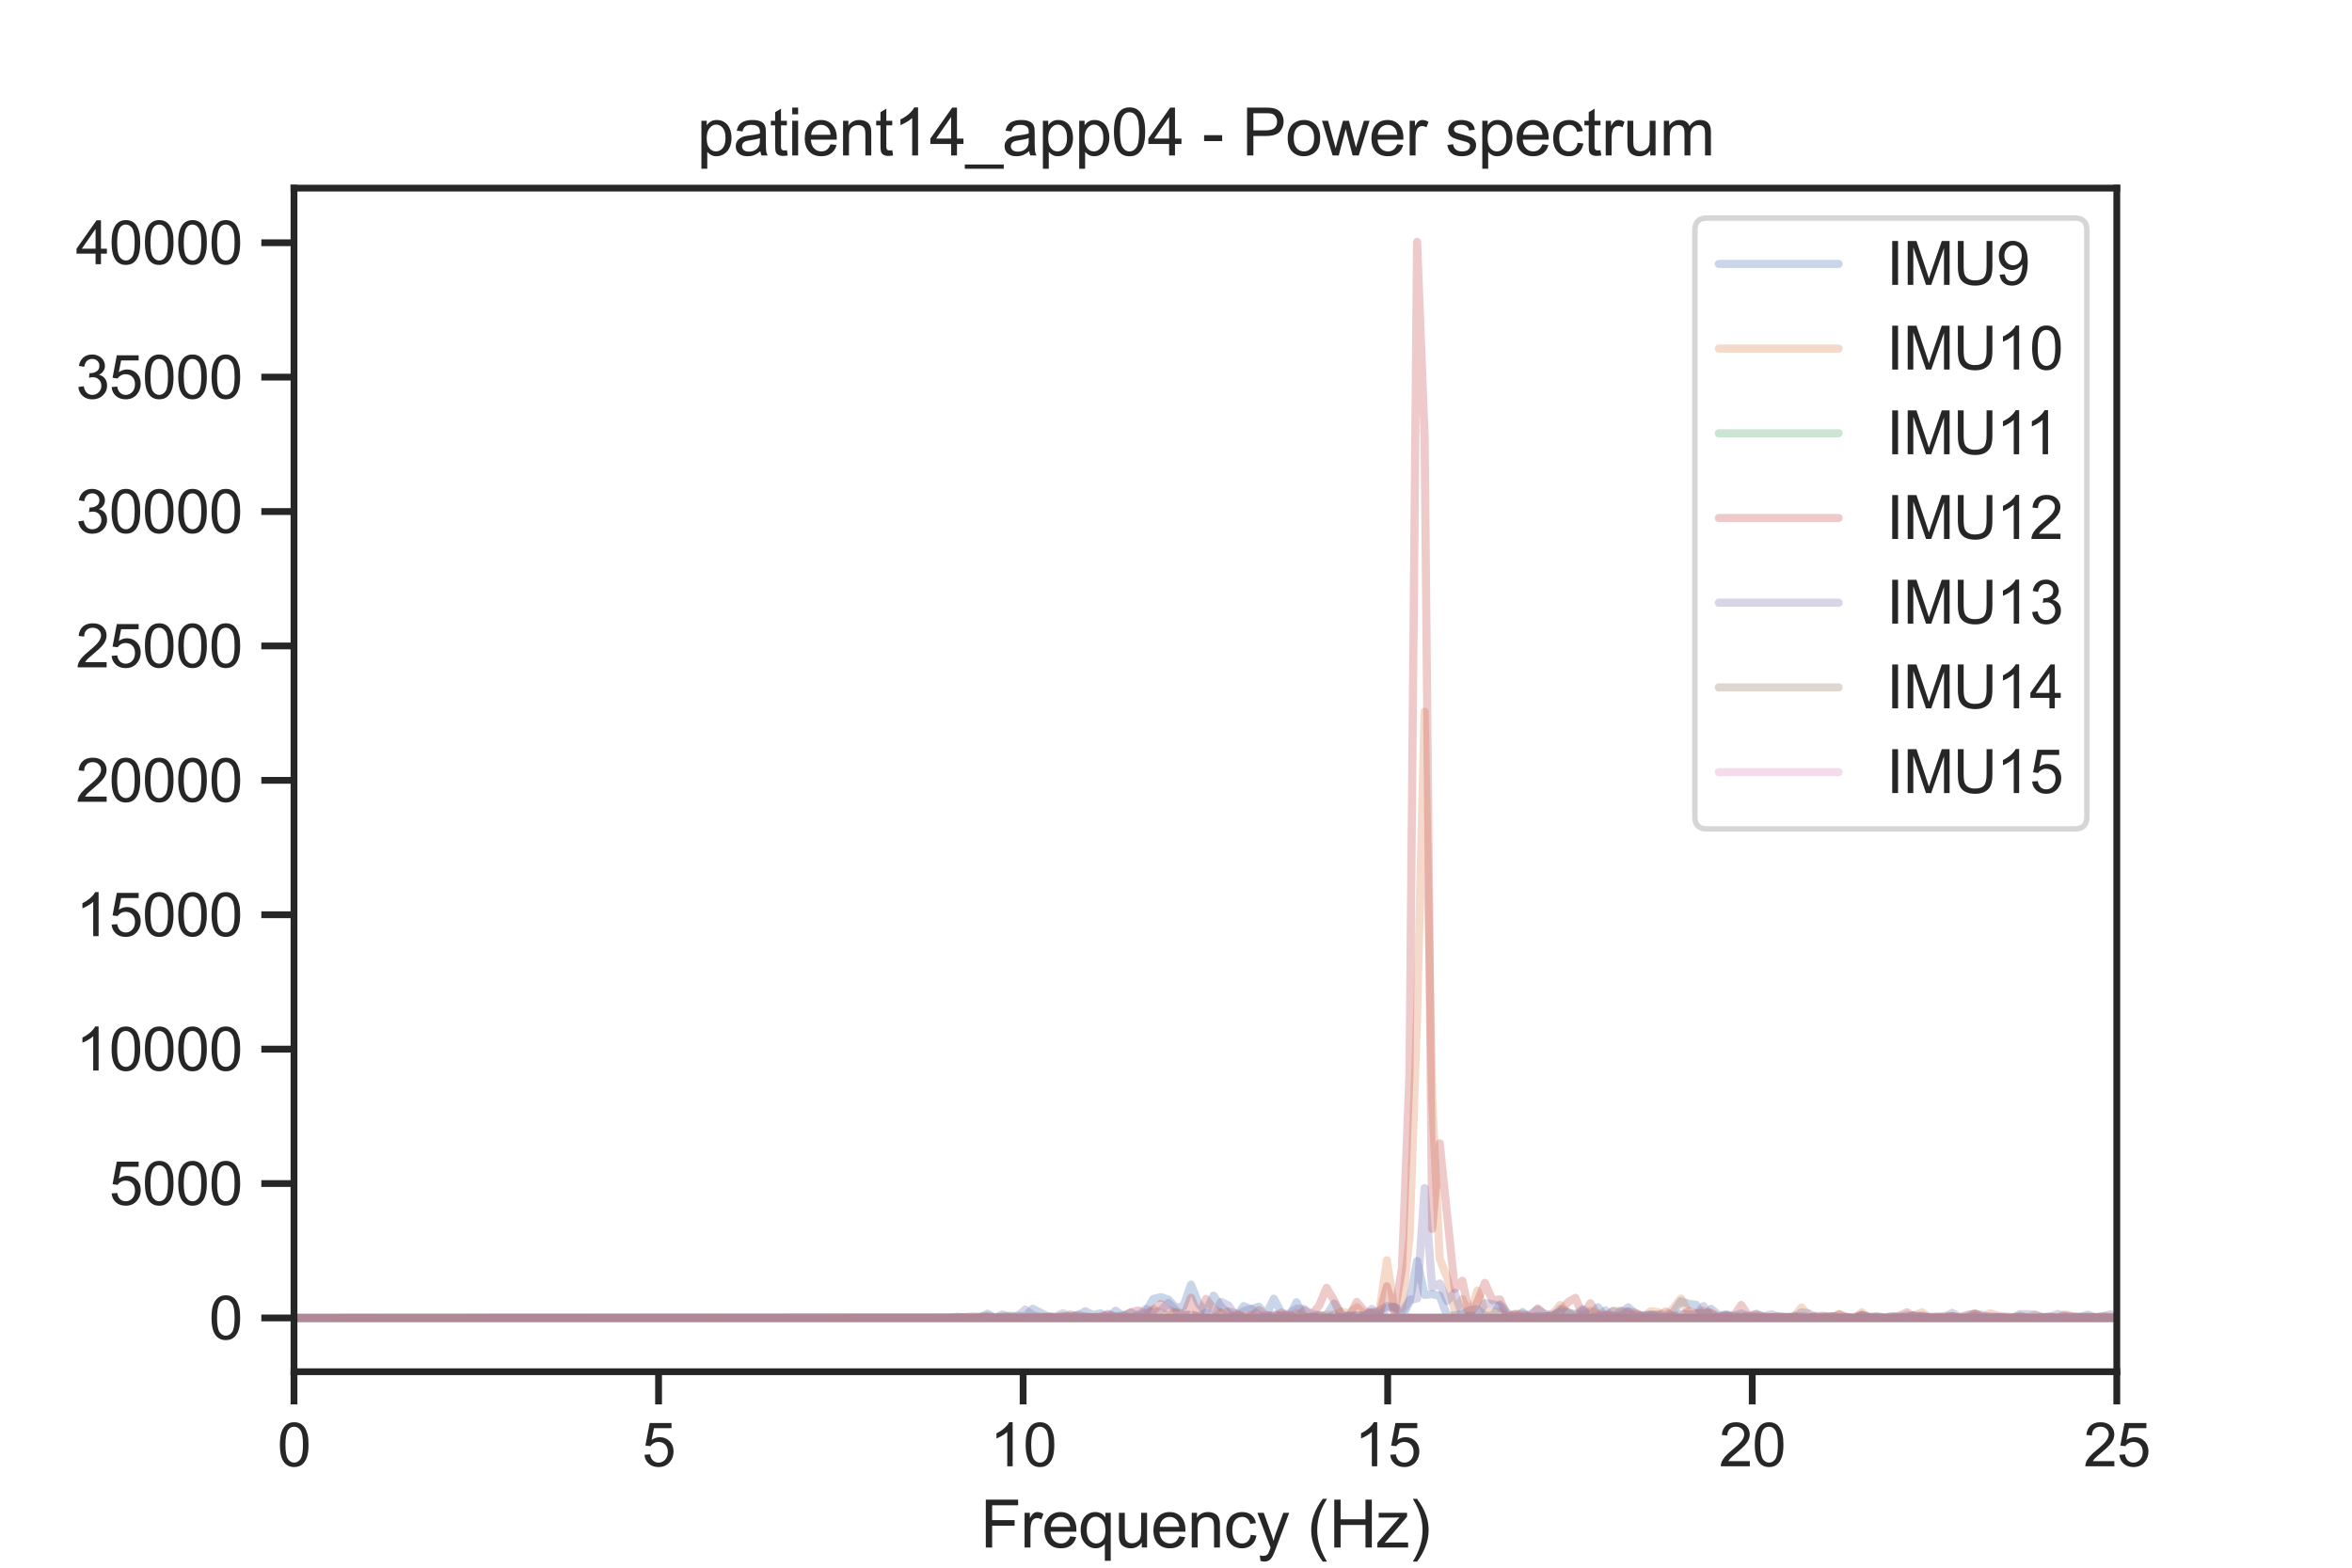 <?xml version="1.0" encoding="utf-8" standalone="no"?>
<!DOCTYPE svg PUBLIC "-//W3C//DTD SVG 1.1//EN"
  "http://www.w3.org/Graphics/SVG/1.1/DTD/svg11.dtd">
<svg xmlns:xlink="http://www.w3.org/1999/xlink" width="432pt" height="288pt" viewBox="0 0 432 288" xmlns="http://www.w3.org/2000/svg" version="1.1">
 <defs>
  <style type="text/css">*{stroke-linejoin: round; stroke-linecap: butt}</style>
 </defs>
 <g id="figure_1">
  <g id="patch_1">
   <path d="M 0 288 
L 432 288 
L 432 0 
L 0 0 
z
" style="fill: #ffffff"/>
  </g>
  <g id="axes_1">
   <g id="patch_2">
    <path d="M 54 252 
L 388.8 252 
L 388.8 34.56 
L 54 34.56 
z
" style="fill: #ffffff"/>
   </g>
   <g id="matplotlib.axis_1">
    <g id="xtick_1">
     <g id="line2d_1">
      <defs>
       <path id="me57c224661" d="M 0 0 
L 0 6 
" style="stroke: #262626; stroke-width: 1.25"/>
      </defs>
      <g>
       <use xlink:href="#me57c224661" x="54" y="252" style="fill: #262626; stroke: #262626; stroke-width: 1.25"/>
      </g>
     </g>
     <g id="text_1">
      <!-- 0 -->
      <g style="fill: #262626" transform="translate(50.941 269.374)scale(0.11 -0.11)">
       <defs>
        <path id="ArialMT-30" d="M 266 2259 
Q 266 3072 433 3567 
Q 600 4063 929 4331 
Q 1259 4600 1759 4600 
Q 2128 4600 2406 4451 
Q 2684 4303 2865 4023 
Q 3047 3744 3150 3342 
Q 3253 2941 3253 2259 
Q 3253 1453 3087 958 
Q 2922 463 2592 192 
Q 2263 -78 1759 -78 
Q 1097 -78 719 397 
Q 266 969 266 2259 
z
M 844 2259 
Q 844 1131 1108 757 
Q 1372 384 1759 384 
Q 2147 384 2411 759 
Q 2675 1134 2675 2259 
Q 2675 3391 2411 3762 
Q 2147 4134 1753 4134 
Q 1366 4134 1134 3806 
Q 844 3388 844 2259 
z
" transform="scale(0.016)"/>
       </defs>
       <use xlink:href="#ArialMT-30"/>
      </g>
     </g>
    </g>
    <g id="xtick_2">
     <g id="line2d_2">
      <g>
       <use xlink:href="#me57c224661" x="120.96" y="252" style="fill: #262626; stroke: #262626; stroke-width: 1.25"/>
      </g>
     </g>
     <g id="text_2">
      <!-- 5 -->
      <g style="fill: #262626" transform="translate(117.901 269.374)scale(0.11 -0.11)">
       <defs>
        <path id="ArialMT-35" d="M 266 1200 
L 856 1250 
Q 922 819 1161 601 
Q 1400 384 1738 384 
Q 2144 384 2425 690 
Q 2706 997 2706 1503 
Q 2706 1984 2436 2262 
Q 2166 2541 1728 2541 
Q 1456 2541 1237 2417 
Q 1019 2294 894 2097 
L 366 2166 
L 809 4519 
L 3088 4519 
L 3088 3981 
L 1259 3981 
L 1013 2750 
Q 1425 3038 1878 3038 
Q 2478 3038 2890 2622 
Q 3303 2206 3303 1553 
Q 3303 931 2941 478 
Q 2500 -78 1738 -78 
Q 1113 -78 717 272 
Q 322 622 266 1200 
z
" transform="scale(0.016)"/>
       </defs>
       <use xlink:href="#ArialMT-35"/>
      </g>
     </g>
    </g>
    <g id="xtick_3">
     <g id="line2d_3">
      <g>
       <use xlink:href="#me57c224661" x="187.92" y="252" style="fill: #262626; stroke: #262626; stroke-width: 1.25"/>
      </g>
     </g>
     <g id="text_3">
      <!-- 10 -->
      <g style="fill: #262626" transform="translate(181.803 269.374)scale(0.11 -0.11)">
       <defs>
        <path id="ArialMT-31" d="M 2384 0 
L 1822 0 
L 1822 3584 
Q 1619 3391 1289 3197 
Q 959 3003 697 2906 
L 697 3450 
Q 1169 3672 1522 3987 
Q 1875 4303 2022 4600 
L 2384 4600 
L 2384 0 
z
" transform="scale(0.016)"/>
       </defs>
       <use xlink:href="#ArialMT-31"/>
       <use xlink:href="#ArialMT-30" x="55.615"/>
      </g>
     </g>
    </g>
    <g id="xtick_4">
     <g id="line2d_4">
      <g>
       <use xlink:href="#me57c224661" x="254.88" y="252" style="fill: #262626; stroke: #262626; stroke-width: 1.25"/>
      </g>
     </g>
     <g id="text_4">
      <!-- 15 -->
      <g style="fill: #262626" transform="translate(248.763 269.374)scale(0.11 -0.11)">
       <use xlink:href="#ArialMT-31"/>
       <use xlink:href="#ArialMT-35" x="55.615"/>
      </g>
     </g>
    </g>
    <g id="xtick_5">
     <g id="line2d_5">
      <g>
       <use xlink:href="#me57c224661" x="321.84" y="252" style="fill: #262626; stroke: #262626; stroke-width: 1.25"/>
      </g>
     </g>
     <g id="text_5">
      <!-- 20 -->
      <g style="fill: #262626" transform="translate(315.723 269.374)scale(0.11 -0.11)">
       <defs>
        <path id="ArialMT-32" d="M 3222 541 
L 3222 0 
L 194 0 
Q 188 203 259 391 
Q 375 700 629 1000 
Q 884 1300 1366 1694 
Q 2113 2306 2375 2664 
Q 2638 3022 2638 3341 
Q 2638 3675 2398 3904 
Q 2159 4134 1775 4134 
Q 1369 4134 1125 3890 
Q 881 3647 878 3216 
L 300 3275 
Q 359 3922 746 4261 
Q 1134 4600 1788 4600 
Q 2447 4600 2831 4234 
Q 3216 3869 3216 3328 
Q 3216 3053 3103 2787 
Q 2991 2522 2730 2228 
Q 2469 1934 1863 1422 
Q 1356 997 1212 845 
Q 1069 694 975 541 
L 3222 541 
z
" transform="scale(0.016)"/>
       </defs>
       <use xlink:href="#ArialMT-32"/>
       <use xlink:href="#ArialMT-30" x="55.615"/>
      </g>
     </g>
    </g>
    <g id="xtick_6">
     <g id="line2d_6">
      <g>
       <use xlink:href="#me57c224661" x="388.8" y="252" style="fill: #262626; stroke: #262626; stroke-width: 1.25"/>
      </g>
     </g>
     <g id="text_6">
      <!-- 25 -->
      <g style="fill: #262626" transform="translate(382.683 269.374)scale(0.11 -0.11)">
       <use xlink:href="#ArialMT-32"/>
       <use xlink:href="#ArialMT-35" x="55.615"/>
      </g>
     </g>
    </g>
    <g id="text_7">
     <!-- Frequency (Hz) -->
     <g style="fill: #262626" transform="translate(180.059 284.295)scale(0.12 -0.12)">
      <defs>
       <path id="ArialMT-46" d="M 525 0 
L 525 4581 
L 3616 4581 
L 3616 4041 
L 1131 4041 
L 1131 2622 
L 3281 2622 
L 3281 2081 
L 1131 2081 
L 1131 0 
L 525 0 
z
" transform="scale(0.016)"/>
       <path id="ArialMT-72" d="M 416 0 
L 416 3319 
L 922 3319 
L 922 2816 
Q 1116 3169 1280 3281 
Q 1444 3394 1641 3394 
Q 1925 3394 2219 3213 
L 2025 2691 
Q 1819 2813 1613 2813 
Q 1428 2813 1281 2702 
Q 1134 2591 1072 2394 
Q 978 2094 978 1738 
L 978 0 
L 416 0 
z
" transform="scale(0.016)"/>
       <path id="ArialMT-65" d="M 2694 1069 
L 3275 997 
Q 3138 488 2766 206 
Q 2394 -75 1816 -75 
Q 1088 -75 661 373 
Q 234 822 234 1631 
Q 234 2469 665 2931 
Q 1097 3394 1784 3394 
Q 2450 3394 2872 2941 
Q 3294 2488 3294 1666 
Q 3294 1616 3291 1516 
L 816 1516 
Q 847 969 1125 678 
Q 1403 388 1819 388 
Q 2128 388 2347 550 
Q 2566 713 2694 1069 
z
M 847 1978 
L 2700 1978 
Q 2663 2397 2488 2606 
Q 2219 2931 1791 2931 
Q 1403 2931 1139 2672 
Q 875 2413 847 1978 
z
" transform="scale(0.016)"/>
       <path id="ArialMT-71" d="M 2538 -1272 
L 2538 353 
Q 2406 169 2170 47 
Q 1934 -75 1669 -75 
Q 1078 -75 651 397 
Q 225 869 225 1691 
Q 225 2191 398 2587 
Q 572 2984 901 3189 
Q 1231 3394 1625 3394 
Q 2241 3394 2594 2875 
L 2594 3319 
L 3100 3319 
L 3100 -1272 
L 2538 -1272 
z
M 803 1669 
Q 803 1028 1072 708 
Q 1341 388 1716 388 
Q 2075 388 2334 692 
Q 2594 997 2594 1619 
Q 2594 2281 2320 2615 
Q 2047 2950 1678 2950 
Q 1313 2950 1058 2639 
Q 803 2328 803 1669 
z
" transform="scale(0.016)"/>
       <path id="ArialMT-75" d="M 2597 0 
L 2597 488 
Q 2209 -75 1544 -75 
Q 1250 -75 995 37 
Q 741 150 617 320 
Q 494 491 444 738 
Q 409 903 409 1263 
L 409 3319 
L 972 3319 
L 972 1478 
Q 972 1038 1006 884 
Q 1059 663 1231 536 
Q 1403 409 1656 409 
Q 1909 409 2131 539 
Q 2353 669 2445 892 
Q 2538 1116 2538 1541 
L 2538 3319 
L 3100 3319 
L 3100 0 
L 2597 0 
z
" transform="scale(0.016)"/>
       <path id="ArialMT-6e" d="M 422 0 
L 422 3319 
L 928 3319 
L 928 2847 
Q 1294 3394 1984 3394 
Q 2284 3394 2536 3286 
Q 2788 3178 2913 3003 
Q 3038 2828 3088 2588 
Q 3119 2431 3119 2041 
L 3119 0 
L 2556 0 
L 2556 2019 
Q 2556 2363 2490 2533 
Q 2425 2703 2258 2804 
Q 2091 2906 1866 2906 
Q 1506 2906 1245 2678 
Q 984 2450 984 1813 
L 984 0 
L 422 0 
z
" transform="scale(0.016)"/>
       <path id="ArialMT-63" d="M 2588 1216 
L 3141 1144 
Q 3050 572 2676 248 
Q 2303 -75 1759 -75 
Q 1078 -75 664 370 
Q 250 816 250 1647 
Q 250 2184 428 2587 
Q 606 2991 970 3192 
Q 1334 3394 1763 3394 
Q 2303 3394 2647 3120 
Q 2991 2847 3088 2344 
L 2541 2259 
Q 2463 2594 2264 2762 
Q 2066 2931 1784 2931 
Q 1359 2931 1093 2626 
Q 828 2322 828 1663 
Q 828 994 1084 691 
Q 1341 388 1753 388 
Q 2084 388 2306 591 
Q 2528 794 2588 1216 
z
" transform="scale(0.016)"/>
       <path id="ArialMT-79" d="M 397 -1278 
L 334 -750 
Q 519 -800 656 -800 
Q 844 -800 956 -737 
Q 1069 -675 1141 -563 
Q 1194 -478 1313 -144 
Q 1328 -97 1363 -6 
L 103 3319 
L 709 3319 
L 1400 1397 
Q 1534 1031 1641 628 
Q 1738 1016 1872 1384 
L 2581 3319 
L 3144 3319 
L 1881 -56 
Q 1678 -603 1566 -809 
Q 1416 -1088 1222 -1217 
Q 1028 -1347 759 -1347 
Q 597 -1347 397 -1278 
z
" transform="scale(0.016)"/>
       <path id="ArialMT-20" transform="scale(0.016)"/>
       <path id="ArialMT-28" d="M 1497 -1347 
Q 1031 -759 709 28 
Q 388 816 388 1659 
Q 388 2403 628 3084 
Q 909 3875 1497 4659 
L 1900 4659 
Q 1522 4009 1400 3731 
Q 1209 3300 1100 2831 
Q 966 2247 966 1656 
Q 966 153 1900 -1347 
L 1497 -1347 
z
" transform="scale(0.016)"/>
       <path id="ArialMT-48" d="M 513 0 
L 513 4581 
L 1119 4581 
L 1119 2700 
L 3500 2700 
L 3500 4581 
L 4106 4581 
L 4106 0 
L 3500 0 
L 3500 2159 
L 1119 2159 
L 1119 0 
L 513 0 
z
" transform="scale(0.016)"/>
       <path id="ArialMT-7a" d="M 125 0 
L 125 456 
L 2238 2881 
Q 1878 2863 1603 2863 
L 250 2863 
L 250 3319 
L 2963 3319 
L 2963 2947 
L 1166 841 
L 819 456 
Q 1197 484 1528 484 
L 3063 484 
L 3063 0 
L 125 0 
z
" transform="scale(0.016)"/>
       <path id="ArialMT-29" d="M 791 -1347 
L 388 -1347 
Q 1322 153 1322 1656 
Q 1322 2244 1188 2822 
Q 1081 3291 891 3722 
Q 769 4003 388 4659 
L 791 4659 
Q 1378 3875 1659 3084 
Q 1900 2403 1900 1659 
Q 1900 816 1576 28 
Q 1253 -759 791 -1347 
z
" transform="scale(0.016)"/>
      </defs>
      <use xlink:href="#ArialMT-46"/>
      <use xlink:href="#ArialMT-72" x="61.084"/>
      <use xlink:href="#ArialMT-65" x="94.385"/>
      <use xlink:href="#ArialMT-71" x="150"/>
      <use xlink:href="#ArialMT-75" x="205.615"/>
      <use xlink:href="#ArialMT-65" x="261.23"/>
      <use xlink:href="#ArialMT-6e" x="316.846"/>
      <use xlink:href="#ArialMT-63" x="372.461"/>
      <use xlink:href="#ArialMT-79" x="422.461"/>
      <use xlink:href="#ArialMT-20" x="472.461"/>
      <use xlink:href="#ArialMT-28" x="500.244"/>
      <use xlink:href="#ArialMT-48" x="533.545"/>
      <use xlink:href="#ArialMT-7a" x="605.762"/>
      <use xlink:href="#ArialMT-29" x="655.762"/>
     </g>
    </g>
   </g>
   <g id="matplotlib.axis_2">
    <g id="ytick_1">
     <g id="line2d_7">
      <defs>
       <path id="m9b017a0b8d" d="M 0 0 
L -6 0 
" style="stroke: #262626; stroke-width: 1.25"/>
      </defs>
      <g>
       <use xlink:href="#m9b017a0b8d" x="54" y="242.116" style="fill: #262626; stroke: #262626; stroke-width: 1.25"/>
      </g>
     </g>
     <g id="text_8">
      <!-- 0 -->
      <g style="fill: #262626" transform="translate(38.383 246.053)scale(0.11 -0.11)">
       <use xlink:href="#ArialMT-30"/>
      </g>
     </g>
    </g>
    <g id="ytick_2">
     <g id="line2d_8">
      <g>
       <use xlink:href="#m9b017a0b8d" x="54" y="217.426" style="fill: #262626; stroke: #262626; stroke-width: 1.25"/>
      </g>
     </g>
     <g id="text_9">
      <!-- 5000 -->
      <g style="fill: #262626" transform="translate(20.032 221.363)scale(0.11 -0.11)">
       <use xlink:href="#ArialMT-35"/>
       <use xlink:href="#ArialMT-30" x="55.615"/>
       <use xlink:href="#ArialMT-30" x="111.23"/>
       <use xlink:href="#ArialMT-30" x="166.846"/>
      </g>
     </g>
    </g>
    <g id="ytick_3">
     <g id="line2d_9">
      <g>
       <use xlink:href="#m9b017a0b8d" x="54" y="192.736" style="fill: #262626; stroke: #262626; stroke-width: 1.25"/>
      </g>
     </g>
     <g id="text_10">
      <!-- 10000 -->
      <g style="fill: #262626" transform="translate(13.915 196.672)scale(0.11 -0.11)">
       <use xlink:href="#ArialMT-31"/>
       <use xlink:href="#ArialMT-30" x="55.615"/>
       <use xlink:href="#ArialMT-30" x="111.23"/>
       <use xlink:href="#ArialMT-30" x="166.846"/>
       <use xlink:href="#ArialMT-30" x="222.461"/>
      </g>
     </g>
    </g>
    <g id="ytick_4">
     <g id="line2d_10">
      <g>
       <use xlink:href="#m9b017a0b8d" x="54" y="168.045" style="fill: #262626; stroke: #262626; stroke-width: 1.25"/>
      </g>
     </g>
     <g id="text_11">
      <!-- 15000 -->
      <g style="fill: #262626" transform="translate(13.915 171.982)scale(0.11 -0.11)">
       <use xlink:href="#ArialMT-31"/>
       <use xlink:href="#ArialMT-35" x="55.615"/>
       <use xlink:href="#ArialMT-30" x="111.23"/>
       <use xlink:href="#ArialMT-30" x="166.846"/>
       <use xlink:href="#ArialMT-30" x="222.461"/>
      </g>
     </g>
    </g>
    <g id="ytick_5">
     <g id="line2d_11">
      <g>
       <use xlink:href="#m9b017a0b8d" x="54" y="143.355" style="fill: #262626; stroke: #262626; stroke-width: 1.25"/>
      </g>
     </g>
     <g id="text_12">
      <!-- 20000 -->
      <g style="fill: #262626" transform="translate(13.915 147.292)scale(0.11 -0.11)">
       <use xlink:href="#ArialMT-32"/>
       <use xlink:href="#ArialMT-30" x="55.615"/>
       <use xlink:href="#ArialMT-30" x="111.23"/>
       <use xlink:href="#ArialMT-30" x="166.846"/>
       <use xlink:href="#ArialMT-30" x="222.461"/>
      </g>
     </g>
    </g>
    <g id="ytick_6">
     <g id="line2d_12">
      <g>
       <use xlink:href="#m9b017a0b8d" x="54" y="118.665" style="fill: #262626; stroke: #262626; stroke-width: 1.25"/>
      </g>
     </g>
     <g id="text_13">
      <!-- 25000 -->
      <g style="fill: #262626" transform="translate(13.915 122.601)scale(0.11 -0.11)">
       <use xlink:href="#ArialMT-32"/>
       <use xlink:href="#ArialMT-35" x="55.615"/>
       <use xlink:href="#ArialMT-30" x="111.23"/>
       <use xlink:href="#ArialMT-30" x="166.846"/>
       <use xlink:href="#ArialMT-30" x="222.461"/>
      </g>
     </g>
    </g>
    <g id="ytick_7">
     <g id="line2d_13">
      <g>
       <use xlink:href="#m9b017a0b8d" x="54" y="93.974" style="fill: #262626; stroke: #262626; stroke-width: 1.25"/>
      </g>
     </g>
     <g id="text_14">
      <!-- 30000 -->
      <g style="fill: #262626" transform="translate(13.915 97.911)scale(0.11 -0.11)">
       <defs>
        <path id="ArialMT-33" d="M 269 1209 
L 831 1284 
Q 928 806 1161 595 
Q 1394 384 1728 384 
Q 2125 384 2398 659 
Q 2672 934 2672 1341 
Q 2672 1728 2419 1979 
Q 2166 2231 1775 2231 
Q 1616 2231 1378 2169 
L 1441 2663 
Q 1497 2656 1531 2656 
Q 1891 2656 2178 2843 
Q 2466 3031 2466 3422 
Q 2466 3731 2256 3934 
Q 2047 4138 1716 4138 
Q 1388 4138 1169 3931 
Q 950 3725 888 3313 
L 325 3413 
Q 428 3978 793 4289 
Q 1159 4600 1703 4600 
Q 2078 4600 2393 4439 
Q 2709 4278 2876 4000 
Q 3044 3722 3044 3409 
Q 3044 3113 2884 2869 
Q 2725 2625 2413 2481 
Q 2819 2388 3044 2092 
Q 3269 1797 3269 1353 
Q 3269 753 2831 336 
Q 2394 -81 1725 -81 
Q 1122 -81 723 278 
Q 325 638 269 1209 
z
" transform="scale(0.016)"/>
       </defs>
       <use xlink:href="#ArialMT-33"/>
       <use xlink:href="#ArialMT-30" x="55.615"/>
       <use xlink:href="#ArialMT-30" x="111.23"/>
       <use xlink:href="#ArialMT-30" x="166.846"/>
       <use xlink:href="#ArialMT-30" x="222.461"/>
      </g>
     </g>
    </g>
    <g id="ytick_8">
     <g id="line2d_14">
      <g>
       <use xlink:href="#m9b017a0b8d" x="54" y="69.284" style="fill: #262626; stroke: #262626; stroke-width: 1.25"/>
      </g>
     </g>
     <g id="text_15">
      <!-- 35000 -->
      <g style="fill: #262626" transform="translate(13.915 73.221)scale(0.11 -0.11)">
       <use xlink:href="#ArialMT-33"/>
       <use xlink:href="#ArialMT-35" x="55.615"/>
       <use xlink:href="#ArialMT-30" x="111.23"/>
       <use xlink:href="#ArialMT-30" x="166.846"/>
       <use xlink:href="#ArialMT-30" x="222.461"/>
      </g>
     </g>
    </g>
    <g id="ytick_9">
     <g id="line2d_15">
      <g>
       <use xlink:href="#m9b017a0b8d" x="54" y="44.594" style="fill: #262626; stroke: #262626; stroke-width: 1.25"/>
      </g>
     </g>
     <g id="text_16">
      <!-- 40000 -->
      <g style="fill: #262626" transform="translate(13.915 48.53)scale(0.11 -0.11)">
       <defs>
        <path id="ArialMT-34" d="M 2069 0 
L 2069 1097 
L 81 1097 
L 81 1613 
L 2172 4581 
L 2631 4581 
L 2631 1613 
L 3250 1613 
L 3250 1097 
L 2631 1097 
L 2631 0 
L 2069 0 
z
M 2069 1613 
L 2069 3678 
L 634 1613 
L 2069 1613 
z
" transform="scale(0.016)"/>
       </defs>
       <use xlink:href="#ArialMT-34"/>
       <use xlink:href="#ArialMT-30" x="55.615"/>
       <use xlink:href="#ArialMT-30" x="111.23"/>
       <use xlink:href="#ArialMT-30" x="166.846"/>
       <use xlink:href="#ArialMT-30" x="222.461"/>
      </g>
     </g>
    </g>
   </g>
   <g id="line2d_16">
    <path d="M 54 242.116 
L 174.445 242.083 
L 175.829 241.9 
L 177.214 242.1 
L 179.983 242.073 
L 181.367 241.345 
L 182.751 242.071 
L 184.136 241.487 
L 185.52 242.062 
L 186.905 241.706 
L 188.289 241.88 
L 189.674 240.442 
L 192.442 241.837 
L 193.827 241.953 
L 195.211 241.829 
L 196.596 241.919 
L 197.98 241.646 
L 199.365 240.893 
L 200.749 241.588 
L 202.133 241.28 
L 203.518 242.086 
L 204.902 240.796 
L 206.287 241.753 
L 207.671 241.124 
L 209.056 241.792 
L 210.44 241.085 
L 211.824 238.638 
L 213.209 238.298 
L 214.593 238.74 
L 215.978 240.244 
L 217.362 239.996 
L 218.747 236.003 
L 220.131 239.435 
L 221.515 241.079 
L 222.9 238.038 
L 224.284 240.099 
L 225.669 241.333 
L 227.053 241.937 
L 228.437 239.959 
L 229.822 240.58 
L 231.206 240.051 
L 232.591 241.502 
L 233.975 238.582 
L 235.36 241.202 
L 236.744 242.025 
L 238.128 239.24 
L 239.513 242.022 
L 240.897 241.873 
L 242.282 241.915 
L 243.666 241.579 
L 245.051 239.477 
L 246.435 241.466 
L 247.819 241.744 
L 250.588 241.677 
L 251.973 241.114 
L 253.357 240.846 
L 254.742 239.931 
L 256.126 240.089 
L 257.51 241.989 
L 258.895 239.134 
L 260.279 231.667 
L 261.664 237.881 
L 263.048 237.745 
L 264.433 238.037 
L 265.817 241.794 
L 268.586 241.456 
L 269.97 240.711 
L 271.355 240.495 
L 272.739 241.675 
L 274.124 241.799 
L 275.508 239.629 
L 276.892 241.211 
L 278.277 242.057 
L 279.661 241.047 
L 281.046 242.106 
L 282.43 241.761 
L 285.199 241.809 
L 286.583 240.459 
L 289.352 241.611 
L 290.737 240.504 
L 292.121 241.657 
L 293.505 240.157 
L 294.89 241.925 
L 296.274 240.829 
L 297.659 241.284 
L 299.043 240.164 
L 300.428 241.337 
L 301.812 241.753 
L 303.196 241.513 
L 304.581 241.47 
L 305.965 241.859 
L 307.35 241.075 
L 308.734 239.043 
L 310.119 239.518 
L 311.503 239.706 
L 312.887 241.798 
L 314.272 240.457 
L 315.656 241.592 
L 317.041 241.577 
L 318.425 242.099 
L 319.81 241.947 
L 326.732 241.979 
L 328.116 241.891 
L 329.5 242.052 
L 330.885 241.797 
L 332.269 241.978 
L 335.038 241.953 
L 336.423 241.791 
L 337.807 242.026 
L 339.191 241.906 
L 340.576 242.116 
L 341.96 241.564 
L 343.345 241.913 
L 344.729 241.898 
L 346.114 242.102 
L 350.267 241.989 
L 351.651 241.616 
L 354.42 242.05 
L 357.189 242.116 
L 358.573 241.762 
L 359.958 242.053 
L 361.342 242.106 
L 362.727 241.725 
L 364.111 242.058 
L 365.496 241.812 
L 368.264 242.076 
L 369.649 242.042 
L 371.033 241.701 
L 372.418 242.036 
L 373.802 242.063 
L 375.186 241.93 
L 376.571 241.911 
L 377.955 242.088 
L 380.724 242.015 
L 382.109 241.946 
L 383.493 241.517 
L 384.877 242.064 
L 386.262 241.903 
L 387.646 242.013 
L 393.184 241.926 
L 394.568 242.109 
L 395.953 241.947 
L 397.337 242.078 
L 405.644 242.093 
L 407.028 241.96 
L 413.95 241.937 
L 415.335 241.904 
L 416.719 242.054 
L 419.488 241.949 
L 420.873 242.098 
L 422.257 242.111 
L 423.641 241.886 
L 425.026 242.087 
L 426.41 242.096 
L 427.795 241.955 
L 429.179 242.087 
L 430.563 242 
L 431.948 242.085 
L 433 242.001 
M 433 242.116 
L -1 242.116 
L -1 242.116 
" clip-path="url(#pc1c309e05c)" style="fill: none; stroke: #4c72b0; stroke-opacity: 0.3; stroke-width: 1.5; stroke-linecap: round"/>
   </g>
   <g id="line2d_17">
    <path d="M 54 242.116 
L 179.983 242.052 
L 181.367 241.871 
L 182.751 242.084 
L 185.52 241.868 
L 186.905 242.027 
L 191.058 242.074 
L 192.442 241.896 
L 193.827 241.991 
L 195.211 241.837 
L 196.596 242.023 
L 199.365 242.065 
L 200.749 241.978 
L 203.518 242.051 
L 206.287 242.051 
L 209.056 242.051 
L 210.44 241.874 
L 211.824 240.488 
L 213.209 241.286 
L 214.593 241.633 
L 215.978 241.083 
L 217.362 241.689 
L 218.747 241.385 
L 220.131 241.912 
L 221.515 242.075 
L 222.9 242.11 
L 224.284 241.1 
L 225.669 242.1 
L 227.053 241.711 
L 228.437 241.738 
L 229.822 241.544 
L 231.206 241.952 
L 232.591 241.985 
L 235.36 241.573 
L 236.744 241.854 
L 238.128 241.195 
L 239.513 242.012 
L 240.897 241.962 
L 242.282 241.641 
L 245.051 241.506 
L 246.435 240.944 
L 247.819 241.312 
L 249.204 240.153 
L 250.588 241.421 
L 251.973 241.049 
L 253.357 241.053 
L 254.742 231.517 
L 256.126 240.724 
L 257.51 240.192 
L 258.895 227.33 
L 260.279 186.81 
L 261.664 130.755 
L 263.048 201.554 
L 264.433 231.242 
L 265.817 234.778 
L 267.201 240.974 
L 268.586 238.665 
L 269.97 241.671 
L 271.355 237.082 
L 272.739 240.851 
L 274.124 241.103 
L 275.508 240.999 
L 276.892 242.013 
L 278.277 241.396 
L 279.661 242.03 
L 281.046 241.816 
L 282.43 242.06 
L 283.814 242.037 
L 285.199 241.309 
L 286.583 239.737 
L 287.968 241.355 
L 289.352 241.33 
L 290.737 241.792 
L 292.121 240.836 
L 293.505 241.353 
L 294.89 241.715 
L 296.274 240.866 
L 297.659 240.796 
L 299.043 241.497 
L 300.428 241.428 
L 301.812 241.959 
L 303.196 240.893 
L 304.581 241.051 
L 305.965 241.81 
L 307.35 240.309 
L 308.734 238.547 
L 310.119 241.04 
L 311.503 241.422 
L 312.887 240.755 
L 314.272 241.406 
L 315.656 241.843 
L 318.425 241.755 
L 321.194 241.764 
L 326.732 242.068 
L 329.5 241.974 
L 330.885 240.207 
L 332.269 241.664 
L 333.654 242.086 
L 335.038 241.821 
L 336.423 242.107 
L 337.807 241.374 
L 339.191 242.075 
L 340.576 242.1 
L 341.96 241.09 
L 343.345 242.065 
L 346.114 242.088 
L 348.882 241.712 
L 350.267 242.078 
L 353.036 241.102 
L 354.42 242.067 
L 355.805 242.048 
L 357.189 241.726 
L 359.958 242.061 
L 361.342 241.733 
L 362.727 241.238 
L 364.111 241.993 
L 365.496 241.253 
L 366.88 241.673 
L 369.649 241.973 
L 372.418 242.021 
L 373.802 241.522 
L 375.186 242.045 
L 376.571 241.8 
L 377.955 242.05 
L 379.34 241.451 
L 380.724 241.9 
L 382.109 242.103 
L 383.493 241.997 
L 384.877 242.019 
L 386.262 241.809 
L 387.646 241.861 
L 389.031 242.087 
L 390.415 241.84 
L 391.8 242.024 
L 395.953 241.8 
L 397.337 242.077 
L 402.875 241.985 
L 405.644 242.1 
L 407.028 241.927 
L 408.413 241.379 
L 409.797 242.078 
L 411.182 242.01 
L 412.566 242.097 
L 413.95 241.981 
L 416.719 242.016 
L 418.104 241.463 
L 419.488 241.936 
L 420.873 241.189 
L 422.257 241.714 
L 423.641 240.976 
L 425.026 241.594 
L 426.41 241.982 
L 427.795 241.143 
L 429.179 242.004 
L 430.563 240.98 
L 431.948 242.096 
L 433 241.664 
M 433 242.116 
L -1 242.116 
L -1 242.116 
" clip-path="url(#pc1c309e05c)" style="fill: none; stroke: #dd8452; stroke-opacity: 0.3; stroke-width: 1.5; stroke-linecap: round"/>
   </g>
   <g id="line2d_18">
    <path d="M 54 242.116 
L 433 242.116 
M 433 242.116 
L -1 242.116 
L -1 242.116 
" clip-path="url(#pc1c309e05c)" style="fill: none; stroke: #55a868; stroke-opacity: 0.3; stroke-width: 1.5; stroke-linecap: round"/>
   </g>
   <g id="line2d_19">
    <path d="M 54 242.115 
L 175.829 242.063 
L 178.598 241.851 
L 181.367 241.997 
L 184.136 242.054 
L 185.52 242.01 
L 186.905 242.108 
L 191.058 241.876 
L 195.211 242.073 
L 196.596 241.484 
L 197.98 241.899 
L 200.749 241.988 
L 202.133 241.863 
L 203.518 241.554 
L 204.902 241.859 
L 206.287 241.844 
L 207.671 241.094 
L 209.056 240.741 
L 210.44 241.278 
L 211.824 240.756 
L 213.209 239.562 
L 214.593 240.718 
L 215.978 241.108 
L 217.362 242.044 
L 218.747 238.402 
L 220.131 241.924 
L 221.515 238.622 
L 222.9 240.557 
L 224.284 241.219 
L 225.669 240.946 
L 227.053 241.291 
L 228.437 241.943 
L 229.822 241.967 
L 231.206 240.674 
L 232.591 241.626 
L 233.975 241.875 
L 235.36 241.147 
L 238.128 242.034 
L 239.513 240.732 
L 240.897 241.588 
L 242.282 239.877 
L 243.666 236.589 
L 245.051 238.935 
L 246.435 241.897 
L 247.819 241.801 
L 249.204 239.186 
L 250.588 240.864 
L 251.973 241.269 
L 253.357 241.551 
L 254.742 236.317 
L 256.126 241.27 
L 257.51 232.969 
L 258.895 196.915 
L 260.279 44.444 
L 261.664 80.25 
L 263.048 225.764 
L 264.433 210.042 
L 267.201 236.785 
L 268.586 235.297 
L 269.97 241.604 
L 271.355 239.201 
L 272.739 235.686 
L 274.124 238.881 
L 275.508 238.724 
L 276.892 241.894 
L 278.277 241.377 
L 279.661 241.405 
L 281.046 241.813 
L 282.43 240.36 
L 283.814 241.649 
L 285.199 241.815 
L 286.583 240.971 
L 287.968 239.237 
L 289.352 238.432 
L 290.737 241.709 
L 292.121 239.418 
L 293.505 241.812 
L 294.89 241.568 
L 296.274 241.734 
L 297.659 241.735 
L 299.043 240.919 
L 300.428 241.209 
L 301.812 241.921 
L 303.196 241.659 
L 304.581 241.688 
L 305.965 240.963 
L 307.35 241.85 
L 308.734 241.847 
L 310.119 240.889 
L 311.503 241.283 
L 314.272 241.15 
L 315.656 242.094 
L 317.041 241.696 
L 318.425 241.805 
L 319.81 239.735 
L 321.194 241.803 
L 322.578 241.357 
L 323.963 241.88 
L 325.347 241.978 
L 326.732 241.785 
L 328.116 242.095 
L 329.5 241.73 
L 330.885 242.077 
L 332.269 242.09 
L 333.654 241.732 
L 335.038 241.736 
L 336.423 242.066 
L 337.807 241.486 
L 339.191 242.013 
L 340.576 242.098 
L 341.96 241.543 
L 343.345 242.017 
L 347.498 242.086 
L 348.882 241.747 
L 350.267 241.083 
L 351.651 241.931 
L 353.036 241.685 
L 354.42 242.008 
L 357.189 241.973 
L 358.573 241.839 
L 359.958 242.038 
L 361.342 242.029 
L 362.727 241.333 
L 364.111 241.873 
L 365.496 242.087 
L 368.264 241.96 
L 369.649 242.116 
L 371.033 241.983 
L 372.418 242.097 
L 377.955 242.051 
L 379.34 241.7 
L 383.493 241.989 
L 389.031 242.102 
L 390.415 241.88 
L 391.8 242.082 
L 394.568 241.893 
L 395.953 242.081 
L 397.337 242.115 
L 398.722 241.629 
L 400.106 241.987 
L 401.491 242.046 
L 402.875 241.959 
L 404.259 242.106 
L 407.028 241.893 
L 408.413 242.115 
L 413.95 242.07 
L 416.719 242.05 
L 418.104 241.681 
L 419.488 242.069 
L 420.873 241.836 
L 423.641 241.864 
L 425.026 241.851 
L 426.41 242.039 
L 427.795 241.972 
L 429.179 242.071 
L 430.563 241.917 
L 433 242.07 
M 433 242.116 
L -1 242.116 
L -1 242.116 
" clip-path="url(#pc1c309e05c)" style="fill: none; stroke: #c44e52; stroke-opacity: 0.3; stroke-width: 1.5; stroke-linecap: round"/>
   </g>
   <g id="line2d_20">
    <path d="M 54 242.116 
L 175.829 242.055 
L 177.214 241.993 
L 178.598 242.087 
L 181.367 241.752 
L 182.751 242.048 
L 185.52 241.705 
L 186.905 241.876 
L 188.289 240.58 
L 189.674 241.609 
L 191.058 242.064 
L 192.442 241.913 
L 193.827 241.912 
L 195.211 241.254 
L 196.596 241.876 
L 197.98 241.531 
L 199.365 241.891 
L 202.133 242.081 
L 203.518 241.364 
L 204.902 241.944 
L 206.287 241.599 
L 207.671 242.105 
L 209.056 241.555 
L 210.44 240.464 
L 211.824 241.179 
L 213.209 240.806 
L 214.593 239.356 
L 215.978 240.72 
L 217.362 241.538 
L 220.131 241.811 
L 221.515 241.165 
L 222.9 241.941 
L 224.284 239.181 
L 225.669 239.858 
L 227.053 241.868 
L 228.437 240.878 
L 229.822 240.426 
L 231.206 241.651 
L 232.591 241.699 
L 233.975 241.509 
L 235.36 241.822 
L 236.744 241.342 
L 238.128 240.433 
L 239.513 240.461 
L 240.897 241.409 
L 242.282 241.583 
L 243.666 242.059 
L 245.051 241.647 
L 246.435 242.062 
L 247.819 241.717 
L 249.204 241.692 
L 250.588 241.818 
L 251.973 240.466 
L 253.357 241.808 
L 254.742 240.316 
L 256.126 240.13 
L 257.51 240.936 
L 258.895 238.824 
L 260.279 238.535 
L 261.664 218.271 
L 263.048 236.475 
L 264.433 235.797 
L 265.817 238.991 
L 267.201 237.496 
L 268.586 241.651 
L 271.355 241.791 
L 272.739 239.42 
L 274.124 239.533 
L 275.508 240.067 
L 276.892 241.89 
L 278.277 241.69 
L 279.661 241.821 
L 281.046 241.553 
L 282.43 240.594 
L 283.814 241.404 
L 285.199 241.559 
L 286.583 240.986 
L 287.968 241.111 
L 289.352 242.017 
L 290.737 240.791 
L 292.121 242.007 
L 293.505 241.881 
L 294.89 240.708 
L 296.274 242.037 
L 297.659 240.86 
L 299.043 240.99 
L 300.428 241.982 
L 301.812 241.626 
L 303.196 241.486 
L 304.581 241.924 
L 305.965 242.092 
L 308.734 241.382 
L 310.119 241.471 
L 311.503 241.69 
L 312.887 239.944 
L 314.272 241.991 
L 315.656 241.903 
L 317.041 241.467 
L 318.425 241.74 
L 319.81 241.265 
L 321.194 241.796 
L 322.578 241.474 
L 323.963 241.872 
L 325.347 241.438 
L 326.732 241.939 
L 329.5 241.982 
L 330.885 241.082 
L 332.269 241.3 
L 333.654 242.03 
L 335.038 242.105 
L 336.423 241.795 
L 337.807 242.089 
L 340.576 242.049 
L 341.96 241.753 
L 343.345 242.039 
L 344.729 241.801 
L 346.114 242.04 
L 347.498 241.753 
L 348.882 242.101 
L 350.267 241.545 
L 351.651 241.849 
L 353.036 242.011 
L 355.805 241.816 
L 357.189 241.979 
L 358.573 241.191 
L 359.958 241.966 
L 361.342 241.525 
L 362.727 241.422 
L 364.111 241.545 
L 365.496 242.059 
L 366.88 241.914 
L 368.264 242.067 
L 369.649 242.101 
L 371.033 241.412 
L 372.418 241.41 
L 373.802 241.551 
L 375.186 242.016 
L 376.571 241.944 
L 377.955 241.393 
L 379.34 241.793 
L 380.724 242.041 
L 383.493 241.89 
L 384.877 241.933 
L 386.262 241.814 
L 387.646 241.446 
L 389.031 241.919 
L 390.415 242.051 
L 391.8 241.74 
L 393.184 242.085 
L 395.953 241.697 
L 397.337 242.024 
L 398.722 242.114 
L 400.106 242.013 
L 401.491 242.078 
L 402.875 241.683 
L 404.259 241.967 
L 405.644 241.938 
L 407.028 241.223 
L 408.413 241.92 
L 409.797 242.083 
L 411.182 242.058 
L 412.566 241.903 
L 413.95 241.871 
L 415.335 242.066 
L 416.719 241.985 
L 418.104 241.137 
L 420.873 242.06 
L 422.257 241.688 
L 423.641 241.695 
L 425.026 242.084 
L 426.41 241.853 
L 427.795 242.079 
L 430.563 241.909 
L 433 242.085 
M 433 242.116 
L -1 242.116 
L -1 242.116 
" clip-path="url(#pc1c309e05c)" style="fill: none; stroke: #8172b3; stroke-opacity: 0.3; stroke-width: 1.5; stroke-linecap: round"/>
   </g>
   <g id="line2d_21">
    <path d="M 54 242.116 
L 433 242.116 
M 433 242.116 
L -1 242.116 
L -1 242.116 
" clip-path="url(#pc1c309e05c)" style="fill: none; stroke: #937860; stroke-opacity: 0.3; stroke-width: 1.5; stroke-linecap: round"/>
   </g>
   <g id="line2d_22">
    <path d="M 54 242.116 
L 433 242.116 
M 433 242.116 
L -1 242.116 
L -1 242.116 
" clip-path="url(#pc1c309e05c)" style="fill: none; stroke: #da8bc3; stroke-opacity: 0.3; stroke-width: 1.5; stroke-linecap: round"/>
   </g>
   <g id="patch_3">
    <path d="M 54 252 
L 54 34.56 
" style="fill: none; stroke: #262626; stroke-width: 1.25; stroke-linejoin: miter; stroke-linecap: square"/>
   </g>
   <g id="patch_4">
    <path d="M 388.8 252 
L 388.8 34.56 
" style="fill: none; stroke: #262626; stroke-width: 1.25; stroke-linejoin: miter; stroke-linecap: square"/>
   </g>
   <g id="patch_5">
    <path d="M 54 252 
L 388.8 252 
" style="fill: none; stroke: #262626; stroke-width: 1.25; stroke-linejoin: miter; stroke-linecap: square"/>
   </g>
   <g id="patch_6">
    <path d="M 54 34.56 
L 388.8 34.56 
" style="fill: none; stroke: #262626; stroke-width: 1.25; stroke-linejoin: miter; stroke-linecap: square"/>
   </g>
   <g id="text_17">
    <!-- patient14_app04 - Power spectrum -->
    <g style="fill: #262626" transform="translate(128.018 28.56)scale(0.12 -0.12)">
     <defs>
      <path id="ArialMT-70" d="M 422 -1272 
L 422 3319 
L 934 3319 
L 934 2888 
Q 1116 3141 1344 3267 
Q 1572 3394 1897 3394 
Q 2322 3394 2647 3175 
Q 2972 2956 3137 2557 
Q 3303 2159 3303 1684 
Q 3303 1175 3120 767 
Q 2938 359 2589 142 
Q 2241 -75 1856 -75 
Q 1575 -75 1351 44 
Q 1128 163 984 344 
L 984 -1272 
L 422 -1272 
z
M 931 1641 
Q 931 1000 1190 694 
Q 1450 388 1819 388 
Q 2194 388 2461 705 
Q 2728 1022 2728 1688 
Q 2728 2322 2467 2637 
Q 2206 2953 1844 2953 
Q 1484 2953 1207 2617 
Q 931 2281 931 1641 
z
" transform="scale(0.016)"/>
      <path id="ArialMT-61" d="M 2588 409 
Q 2275 144 1986 34 
Q 1697 -75 1366 -75 
Q 819 -75 525 192 
Q 231 459 231 875 
Q 231 1119 342 1320 
Q 453 1522 633 1644 
Q 813 1766 1038 1828 
Q 1203 1872 1538 1913 
Q 2219 1994 2541 2106 
Q 2544 2222 2544 2253 
Q 2544 2597 2384 2738 
Q 2169 2928 1744 2928 
Q 1347 2928 1158 2789 
Q 969 2650 878 2297 
L 328 2372 
Q 403 2725 575 2942 
Q 747 3159 1072 3276 
Q 1397 3394 1825 3394 
Q 2250 3394 2515 3294 
Q 2781 3194 2906 3042 
Q 3031 2891 3081 2659 
Q 3109 2516 3109 2141 
L 3109 1391 
Q 3109 606 3145 398 
Q 3181 191 3288 0 
L 2700 0 
Q 2613 175 2588 409 
z
M 2541 1666 
Q 2234 1541 1622 1453 
Q 1275 1403 1131 1340 
Q 988 1278 909 1158 
Q 831 1038 831 891 
Q 831 666 1001 516 
Q 1172 366 1500 366 
Q 1825 366 2078 508 
Q 2331 650 2450 897 
Q 2541 1088 2541 1459 
L 2541 1666 
z
" transform="scale(0.016)"/>
      <path id="ArialMT-74" d="M 1650 503 
L 1731 6 
Q 1494 -44 1306 -44 
Q 1000 -44 831 53 
Q 663 150 594 308 
Q 525 466 525 972 
L 525 2881 
L 113 2881 
L 113 3319 
L 525 3319 
L 525 4141 
L 1084 4478 
L 1084 3319 
L 1650 3319 
L 1650 2881 
L 1084 2881 
L 1084 941 
Q 1084 700 1114 631 
Q 1144 563 1211 522 
Q 1278 481 1403 481 
Q 1497 481 1650 503 
z
" transform="scale(0.016)"/>
      <path id="ArialMT-69" d="M 425 3934 
L 425 4581 
L 988 4581 
L 988 3934 
L 425 3934 
z
M 425 0 
L 425 3319 
L 988 3319 
L 988 0 
L 425 0 
z
" transform="scale(0.016)"/>
      <path id="ArialMT-5f" d="M -97 -1272 
L -97 -866 
L 3631 -866 
L 3631 -1272 
L -97 -1272 
z
" transform="scale(0.016)"/>
      <path id="ArialMT-2d" d="M 203 1375 
L 203 1941 
L 1931 1941 
L 1931 1375 
L 203 1375 
z
" transform="scale(0.016)"/>
      <path id="ArialMT-50" d="M 494 0 
L 494 4581 
L 2222 4581 
Q 2678 4581 2919 4538 
Q 3256 4481 3484 4323 
Q 3713 4166 3852 3881 
Q 3991 3597 3991 3256 
Q 3991 2672 3619 2267 
Q 3247 1863 2275 1863 
L 1100 1863 
L 1100 0 
L 494 0 
z
M 1100 2403 
L 2284 2403 
Q 2872 2403 3119 2622 
Q 3366 2841 3366 3238 
Q 3366 3525 3220 3729 
Q 3075 3934 2838 4000 
Q 2684 4041 2272 4041 
L 1100 4041 
L 1100 2403 
z
" transform="scale(0.016)"/>
      <path id="ArialMT-6f" d="M 213 1659 
Q 213 2581 725 3025 
Q 1153 3394 1769 3394 
Q 2453 3394 2887 2945 
Q 3322 2497 3322 1706 
Q 3322 1066 3130 698 
Q 2938 331 2570 128 
Q 2203 -75 1769 -75 
Q 1072 -75 642 372 
Q 213 819 213 1659 
z
M 791 1659 
Q 791 1022 1069 705 
Q 1347 388 1769 388 
Q 2188 388 2466 706 
Q 2744 1025 2744 1678 
Q 2744 2294 2464 2611 
Q 2184 2928 1769 2928 
Q 1347 2928 1069 2612 
Q 791 2297 791 1659 
z
" transform="scale(0.016)"/>
      <path id="ArialMT-77" d="M 1034 0 
L 19 3319 
L 600 3319 
L 1128 1403 
L 1325 691 
Q 1338 744 1497 1375 
L 2025 3319 
L 2603 3319 
L 3100 1394 
L 3266 759 
L 3456 1400 
L 4025 3319 
L 4572 3319 
L 3534 0 
L 2950 0 
L 2422 1988 
L 2294 2553 
L 1622 0 
L 1034 0 
z
" transform="scale(0.016)"/>
      <path id="ArialMT-73" d="M 197 991 
L 753 1078 
Q 800 744 1014 566 
Q 1228 388 1613 388 
Q 2000 388 2187 545 
Q 2375 703 2375 916 
Q 2375 1106 2209 1216 
Q 2094 1291 1634 1406 
Q 1016 1563 777 1677 
Q 538 1791 414 1992 
Q 291 2194 291 2438 
Q 291 2659 392 2848 
Q 494 3038 669 3163 
Q 800 3259 1026 3326 
Q 1253 3394 1513 3394 
Q 1903 3394 2198 3281 
Q 2494 3169 2634 2976 
Q 2775 2784 2828 2463 
L 2278 2388 
Q 2241 2644 2061 2787 
Q 1881 2931 1553 2931 
Q 1166 2931 1000 2803 
Q 834 2675 834 2503 
Q 834 2394 903 2306 
Q 972 2216 1119 2156 
Q 1203 2125 1616 2013 
Q 2213 1853 2448 1751 
Q 2684 1650 2818 1456 
Q 2953 1263 2953 975 
Q 2953 694 2789 445 
Q 2625 197 2315 61 
Q 2006 -75 1616 -75 
Q 969 -75 630 194 
Q 291 463 197 991 
z
" transform="scale(0.016)"/>
      <path id="ArialMT-6d" d="M 422 0 
L 422 3319 
L 925 3319 
L 925 2853 
Q 1081 3097 1340 3245 
Q 1600 3394 1931 3394 
Q 2300 3394 2536 3241 
Q 2772 3088 2869 2813 
Q 3263 3394 3894 3394 
Q 4388 3394 4653 3120 
Q 4919 2847 4919 2278 
L 4919 0 
L 4359 0 
L 4359 2091 
Q 4359 2428 4304 2576 
Q 4250 2725 4106 2815 
Q 3963 2906 3769 2906 
Q 3419 2906 3187 2673 
Q 2956 2441 2956 1928 
L 2956 0 
L 2394 0 
L 2394 2156 
Q 2394 2531 2256 2718 
Q 2119 2906 1806 2906 
Q 1569 2906 1367 2781 
Q 1166 2656 1075 2415 
Q 984 2175 984 1722 
L 984 0 
L 422 0 
z
" transform="scale(0.016)"/>
     </defs>
     <use xlink:href="#ArialMT-70"/>
     <use xlink:href="#ArialMT-61" x="55.615"/>
     <use xlink:href="#ArialMT-74" x="111.23"/>
     <use xlink:href="#ArialMT-69" x="139.014"/>
     <use xlink:href="#ArialMT-65" x="161.23"/>
     <use xlink:href="#ArialMT-6e" x="216.846"/>
     <use xlink:href="#ArialMT-74" x="272.461"/>
     <use xlink:href="#ArialMT-31" x="300.244"/>
     <use xlink:href="#ArialMT-34" x="355.859"/>
     <use xlink:href="#ArialMT-5f" x="411.475"/>
     <use xlink:href="#ArialMT-61" x="467.09"/>
     <use xlink:href="#ArialMT-70" x="522.705"/>
     <use xlink:href="#ArialMT-70" x="578.32"/>
     <use xlink:href="#ArialMT-30" x="633.936"/>
     <use xlink:href="#ArialMT-34" x="689.551"/>
     <use xlink:href="#ArialMT-20" x="745.166"/>
     <use xlink:href="#ArialMT-2d" x="772.949"/>
     <use xlink:href="#ArialMT-20" x="806.25"/>
     <use xlink:href="#ArialMT-50" x="834.033"/>
     <use xlink:href="#ArialMT-6f" x="900.732"/>
     <use xlink:href="#ArialMT-77" x="956.348"/>
     <use xlink:href="#ArialMT-65" x="1028.564"/>
     <use xlink:href="#ArialMT-72" x="1084.18"/>
     <use xlink:href="#ArialMT-20" x="1117.48"/>
     <use xlink:href="#ArialMT-73" x="1145.264"/>
     <use xlink:href="#ArialMT-70" x="1195.264"/>
     <use xlink:href="#ArialMT-65" x="1250.879"/>
     <use xlink:href="#ArialMT-63" x="1306.494"/>
     <use xlink:href="#ArialMT-74" x="1356.494"/>
     <use xlink:href="#ArialMT-72" x="1384.277"/>
     <use xlink:href="#ArialMT-75" x="1417.578"/>
     <use xlink:href="#ArialMT-6d" x="1473.193"/>
    </g>
   </g>
   <g id="legend_1">
    <g id="patch_7">
     <path d="M 313.503 152.279 
L 381.1 152.279 
Q 383.3 152.279 383.3 150.079 
L 383.3 42.26 
Q 383.3 40.06 381.1 40.06 
L 313.503 40.06 
Q 311.303 40.06 311.303 42.26 
L 311.303 150.079 
Q 311.303 152.279 313.503 152.279 
z
" style="fill: #ffffff; opacity: 0.8; stroke: #cccccc; stroke-linejoin: miter"/>
    </g>
    <g id="line2d_23">
     <path d="M 315.703 48.484 
L 326.703 48.484 
L 337.703 48.484 
" style="fill: none; stroke: #4c72b0; stroke-opacity: 0.3; stroke-width: 1.5; stroke-linecap: round"/>
    </g>
    <g id="text_18">
     <!-- IMU9 -->
     <g style="fill: #262626" transform="translate(346.503 52.334)scale(0.11 -0.11)">
      <defs>
       <path id="ArialMT-49" d="M 597 0 
L 597 4581 
L 1203 4581 
L 1203 0 
L 597 0 
z
" transform="scale(0.016)"/>
       <path id="ArialMT-4d" d="M 475 0 
L 475 4581 
L 1388 4581 
L 2472 1338 
Q 2622 884 2691 659 
Q 2769 909 2934 1394 
L 4031 4581 
L 4847 4581 
L 4847 0 
L 4263 0 
L 4263 3834 
L 2931 0 
L 2384 0 
L 1059 3900 
L 1059 0 
L 475 0 
z
" transform="scale(0.016)"/>
       <path id="ArialMT-55" d="M 3500 4581 
L 4106 4581 
L 4106 1934 
Q 4106 1244 3950 837 
Q 3794 431 3386 176 
Q 2978 -78 2316 -78 
Q 1672 -78 1262 144 
Q 853 366 678 786 
Q 503 1206 503 1934 
L 503 4581 
L 1109 4581 
L 1109 1938 
Q 1109 1341 1220 1058 
Q 1331 775 1601 622 
Q 1872 469 2263 469 
Q 2931 469 3215 772 
Q 3500 1075 3500 1938 
L 3500 4581 
z
" transform="scale(0.016)"/>
       <path id="ArialMT-39" d="M 350 1059 
L 891 1109 
Q 959 728 1153 556 
Q 1347 384 1650 384 
Q 1909 384 2104 503 
Q 2300 622 2425 820 
Q 2550 1019 2634 1356 
Q 2719 1694 2719 2044 
Q 2719 2081 2716 2156 
Q 2547 1888 2255 1720 
Q 1963 1553 1622 1553 
Q 1053 1553 659 1965 
Q 266 2378 266 3053 
Q 266 3750 677 4175 
Q 1088 4600 1706 4600 
Q 2153 4600 2523 4359 
Q 2894 4119 3086 3673 
Q 3278 3228 3278 2384 
Q 3278 1506 3087 986 
Q 2897 466 2520 194 
Q 2144 -78 1638 -78 
Q 1100 -78 759 220 
Q 419 519 350 1059 
z
M 2653 3081 
Q 2653 3566 2395 3850 
Q 2138 4134 1775 4134 
Q 1400 4134 1122 3828 
Q 844 3522 844 3034 
Q 844 2597 1108 2323 
Q 1372 2050 1759 2050 
Q 2150 2050 2401 2323 
Q 2653 2597 2653 3081 
z
" transform="scale(0.016)"/>
      </defs>
      <use xlink:href="#ArialMT-49"/>
      <use xlink:href="#ArialMT-4d" x="27.783"/>
      <use xlink:href="#ArialMT-55" x="111.084"/>
      <use xlink:href="#ArialMT-39" x="183.301"/>
     </g>
    </g>
    <g id="line2d_24">
     <path d="M 315.703 64.043 
L 326.703 64.043 
L 337.703 64.043 
" style="fill: none; stroke: #dd8452; stroke-opacity: 0.3; stroke-width: 1.5; stroke-linecap: round"/>
    </g>
    <g id="text_19">
     <!-- IMU10 -->
     <g style="fill: #262626" transform="translate(346.503 67.893)scale(0.11 -0.11)">
      <use xlink:href="#ArialMT-49"/>
      <use xlink:href="#ArialMT-4d" x="27.783"/>
      <use xlink:href="#ArialMT-55" x="111.084"/>
      <use xlink:href="#ArialMT-31" x="183.301"/>
      <use xlink:href="#ArialMT-30" x="238.916"/>
     </g>
    </g>
    <g id="line2d_25">
     <path d="M 315.703 79.603 
L 326.703 79.603 
L 337.703 79.603 
" style="fill: none; stroke: #55a868; stroke-opacity: 0.3; stroke-width: 1.5; stroke-linecap: round"/>
    </g>
    <g id="text_20">
     <!-- IMU11 -->
     <g style="fill: #262626" transform="translate(346.503 83.453)scale(0.11 -0.11)">
      <use xlink:href="#ArialMT-49"/>
      <use xlink:href="#ArialMT-4d" x="27.783"/>
      <use xlink:href="#ArialMT-55" x="111.084"/>
      <use xlink:href="#ArialMT-31" x="183.301"/>
      <use xlink:href="#ArialMT-31" x="231.541"/>
     </g>
    </g>
    <g id="line2d_26">
     <path d="M 315.703 95.163 
L 326.703 95.163 
L 337.703 95.163 
" style="fill: none; stroke: #c44e52; stroke-opacity: 0.3; stroke-width: 1.5; stroke-linecap: round"/>
    </g>
    <g id="text_21">
     <!-- IMU12 -->
     <g style="fill: #262626" transform="translate(346.503 99.013)scale(0.11 -0.11)">
      <use xlink:href="#ArialMT-49"/>
      <use xlink:href="#ArialMT-4d" x="27.783"/>
      <use xlink:href="#ArialMT-55" x="111.084"/>
      <use xlink:href="#ArialMT-31" x="183.301"/>
      <use xlink:href="#ArialMT-32" x="238.916"/>
     </g>
    </g>
    <g id="line2d_27">
     <path d="M 315.703 110.723 
L 326.703 110.723 
L 337.703 110.723 
" style="fill: none; stroke: #8172b3; stroke-opacity: 0.3; stroke-width: 1.5; stroke-linecap: round"/>
    </g>
    <g id="text_22">
     <!-- IMU13 -->
     <g style="fill: #262626" transform="translate(346.503 114.573)scale(0.11 -0.11)">
      <use xlink:href="#ArialMT-49"/>
      <use xlink:href="#ArialMT-4d" x="27.783"/>
      <use xlink:href="#ArialMT-55" x="111.084"/>
      <use xlink:href="#ArialMT-31" x="183.301"/>
      <use xlink:href="#ArialMT-33" x="238.916"/>
     </g>
    </g>
    <g id="line2d_28">
     <path d="M 315.703 126.283 
L 326.703 126.283 
L 337.703 126.283 
" style="fill: none; stroke: #937860; stroke-opacity: 0.3; stroke-width: 1.5; stroke-linecap: round"/>
    </g>
    <g id="text_23">
     <!-- IMU14 -->
     <g style="fill: #262626" transform="translate(346.503 130.133)scale(0.11 -0.11)">
      <use xlink:href="#ArialMT-49"/>
      <use xlink:href="#ArialMT-4d" x="27.783"/>
      <use xlink:href="#ArialMT-55" x="111.084"/>
      <use xlink:href="#ArialMT-31" x="183.301"/>
      <use xlink:href="#ArialMT-34" x="238.916"/>
     </g>
    </g>
    <g id="line2d_29">
     <path d="M 315.703 141.843 
L 326.703 141.843 
L 337.703 141.843 
" style="fill: none; stroke: #da8bc3; stroke-opacity: 0.3; stroke-width: 1.5; stroke-linecap: round"/>
    </g>
    <g id="text_24">
     <!-- IMU15 -->
     <g style="fill: #262626" transform="translate(346.503 145.693)scale(0.11 -0.11)">
      <use xlink:href="#ArialMT-49"/>
      <use xlink:href="#ArialMT-4d" x="27.783"/>
      <use xlink:href="#ArialMT-55" x="111.084"/>
      <use xlink:href="#ArialMT-31" x="183.301"/>
      <use xlink:href="#ArialMT-35" x="238.916"/>
     </g>
    </g>
   </g>
  </g>
 </g>
 <defs>
  <clipPath id="pc1c309e05c">
   <rect x="54" y="34.56" width="334.8" height="217.44"/>
  </clipPath>
 </defs>
</svg>

